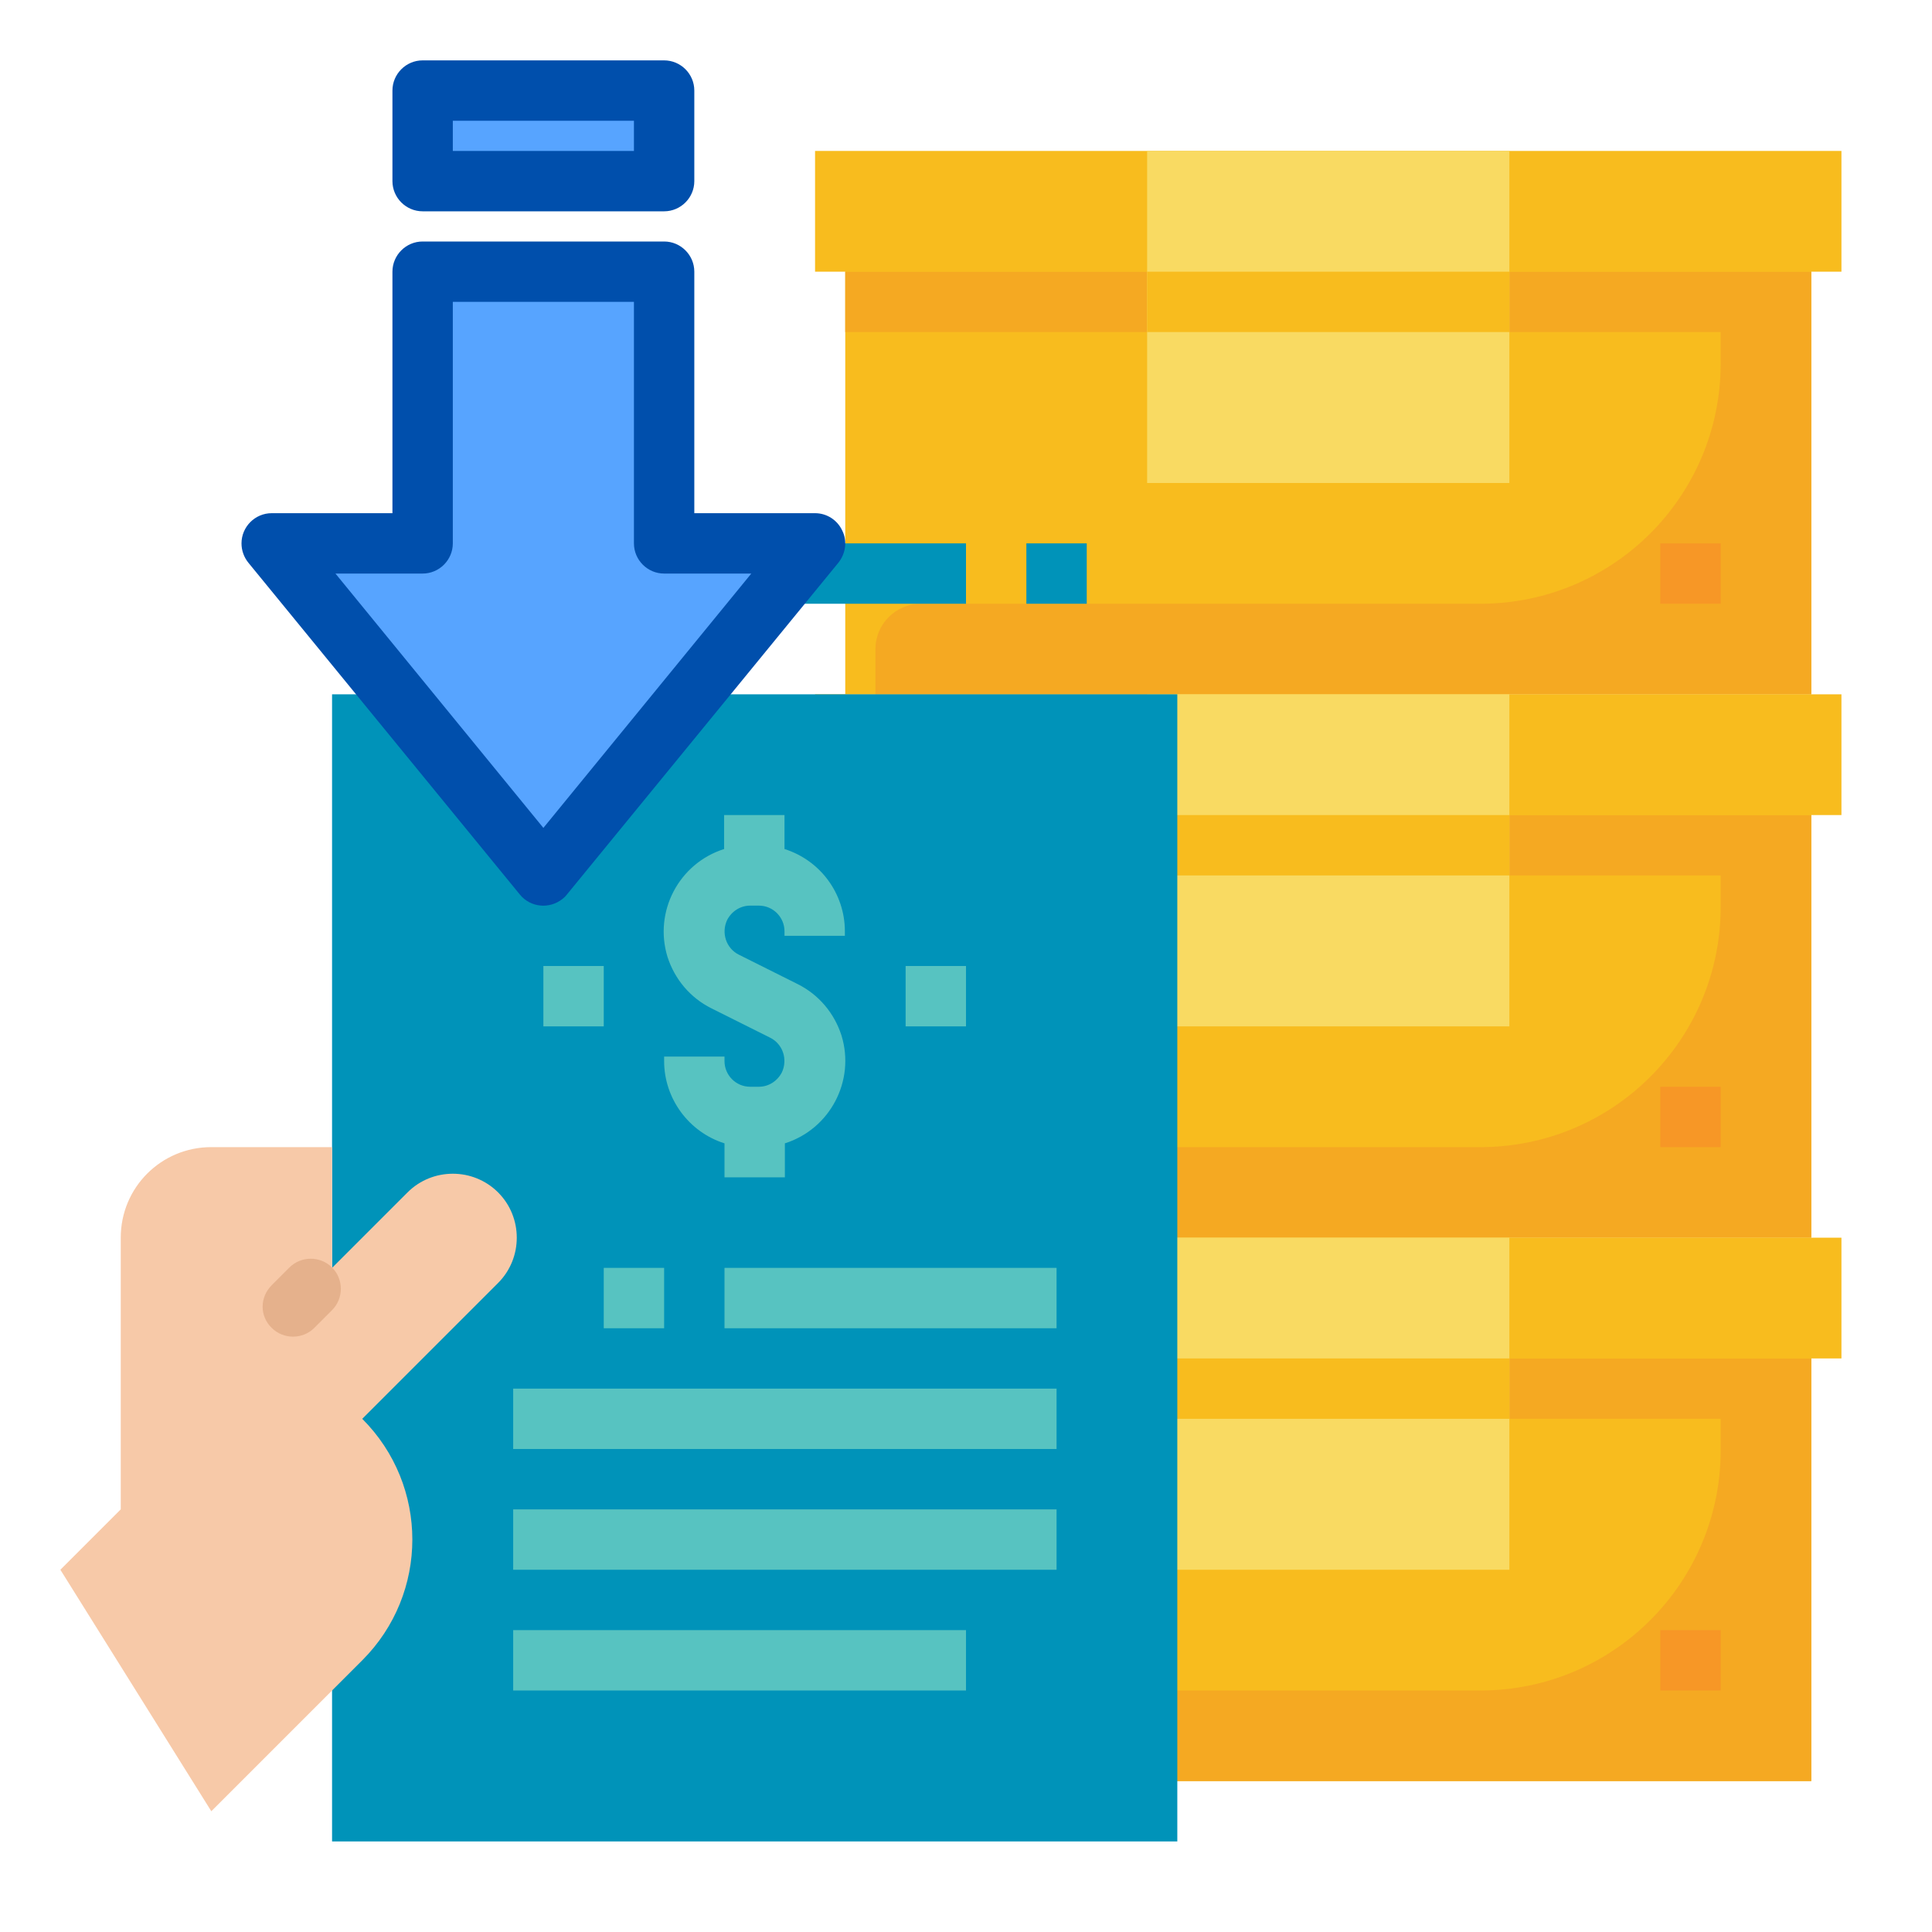 <?xml version="1.0" encoding="utf-8"?>
<!-- Generator: Adobe Illustrator 17.1.0, SVG Export Plug-In . SVG Version: 6.00 Build 0)  -->
<!DOCTYPE svg PUBLIC "-//W3C//DTD SVG 1.1//EN" "http://www.w3.org/Graphics/SVG/1.1/DTD/svg11.dtd">
<svg version="1.1" id="Layer_1" xmlns="http://www.w3.org/2000/svg" xmlns:xlink="http://www.w3.org/1999/xlink" x="0px" y="0px"
	 viewBox="0 0 512 512" enable-background="new 0 0 512 512" xml:space="preserve">
<g id="Flat">
	<path fill="#F8BC1E" d="M224,64h256v120H224V64z"/>
	<path fill="#F5A922" d="M480,72H224v16h232v8.3c0,35.2-28.5,63.7-63.7,63.7l0,0H244c-6.6,0-12,5.4-12,12v12h248V72z"/>
	<path fill="#F79726" d="M440,144h16v16h-16V144z"/>
	<path fill="#F8BC1E" d="M216,40h272v32H216V40z"/>
	<path fill="#F9DA62" d="M304,40h96v88h-96V40z"/>
	<path fill="#F8BC1E" d="M304,72h96v16h-96V72z"/>
	<path fill="#F8BC1E" d="M224,208h256v120H224V208z"/>
	<path fill="#F5A922" d="M480,216H224v16h232v8.3c0,35.2-28.5,63.7-63.7,63.7l0,0H244c-6.6,0-12,5.4-12,12v12h248V216z"/>
	<path fill="#F79726" d="M440,288h16v16h-16V288z"/>
	<path fill="#F8BC1E" d="M216,184h272v32H216V184z"/>
	<path fill="#F9DA62" d="M304,184h96v88h-96V184z"/>
	<path fill="#F8BC1E" d="M304,216h96v16h-96V216z"/>
	<path fill="#F8BC1E" d="M224,352h256v120H224V352z"/>
	<path fill="#F5A922" d="M480,360H224v16h232v8.3c0,35.2-28.5,63.7-63.7,63.7l0,0H244c-6.6,0-12,5.4-12,12v12h248V360z"/>
	<path fill="#F79726" d="M440,432h16v16h-16V432z"/>
	<path fill="#F8BC1E" d="M216,328h272v32H216V328z"/>
	<path fill="#F9DA62" d="M304,328h96v88h-96V328z"/>
	<path fill="#F8BC1E" d="M304,360h96v16h-96V360z"/>
	<path fill="#0093B9" d="M88,184h224v304H88V184z"/>
	<g>
		<path fill="#57C3C1" d="M192,303v9h16v-9c12-3.8,18.7-16.6,15-28.6c-1.9-5.9-6-10.8-11.6-13.6l-15.6-7.8c-3.4-1.7-4.7-5.8-3.1-9.2
			c1.2-2.3,3.5-3.8,6.1-3.8h2.3c3.8,0,6.8,3.1,6.8,6.8v1.2h16v-1.2c0-10-6.5-18.8-16-21.8v-9h-16v9c-12,3.8-18.7,16.6-15,28.6
			c1.9,5.9,6,10.8,11.6,13.6l15.6,7.8c3.4,1.7,4.7,5.8,3.1,9.2c-1.2,2.3-3.5,3.8-6.1,3.8h-2.3c-3.8,0-6.8-3.1-6.8-6.8V280h-16v1.2
			C176,291.1,182.5,300,192,303z"/>
		<path fill="#57C3C1" d="M144,256h16v16h-16V256z"/>
		<path fill="#57C3C1" d="M240,256h16v16h-16V256z"/>
		<path fill="#57C3C1" d="M160,336h16v16h-16V336z"/>
		<path fill="#57C3C1" d="M192,336h88v16h-88V336z"/>
		<path fill="#57C3C1" d="M136,368h144v16H136V368z"/>
		<path fill="#57C3C1" d="M136,400h144v16H136V400z"/>
		<path fill="#57C3C1" d="M136,432h120v16H136V432z"/>
	</g>
	<path fill="#0093B9" d="M112,144h144v16H112V144z"/>
	<path fill="#0093B9" d="M272,144h16v16h-16V144z"/>
	<path fill="#F7C9A8" d="M16,416l16-16v-72c0-13.3,10.7-24,24-24h32v32l20-20c6.6-6.6,17.4-6.6,24,0c6.6,6.6,6.6,17.4,0,24l-36,36
		c17.7,17.7,17.7,46.3,0,64l-40,40L16,416z"/>
	<path fill="#E5B18C" d="M72,340.6l4.7-4.7c3.1-3.1,8.2-3.1,11.3,0l0,0c3.1,3.1,3.1,8.2,0,11.3l-4.7,4.7c-3.1,3.1-8.2,3.1-11.3,0
		l0,0C68.8,348.8,68.8,343.8,72,340.6z"/>
</g>
<g>
	<path fill="#57A4FF" d="M106,144H66l72,88l72-88h-40V72h-64V144z"/>
	<path fill="#57A4FF" d="M106,24h64v24h-64V24z"/>
	<path fill="#004FAC" d="M223.2,140.6c-1.3-2.8-4.1-4.6-7.2-4.6h-32V72c0-4.4-3.6-8-8-8h-64c-4.4,0-8,3.6-8,8v64H72
		c-4.4,0-8,3.6-8,8c0,1.8,0.6,3.6,1.8,5.1l72,88c2.8,3.4,7.8,3.9,11.3,1.1c0.4-0.3,0.8-0.7,1.1-1.1l72-88
		C224.1,146.7,224.6,143.4,223.2,140.6z M144,219.4L88.9,152H112c4.4,0,8-3.6,8-8V80h48v64c0,4.4,3.6,8,8,8h23.1L144,219.4z"/>
	<path fill="#004FAC" d="M112,56h64c4.4,0,8-3.6,8-8V24c0-4.4-3.6-8-8-8h-64c-4.4,0-8,3.6-8,8v24C104,52.4,107.6,56,112,56z M120,32
		h48v8h-48V32z"/>
</g>
</svg>
